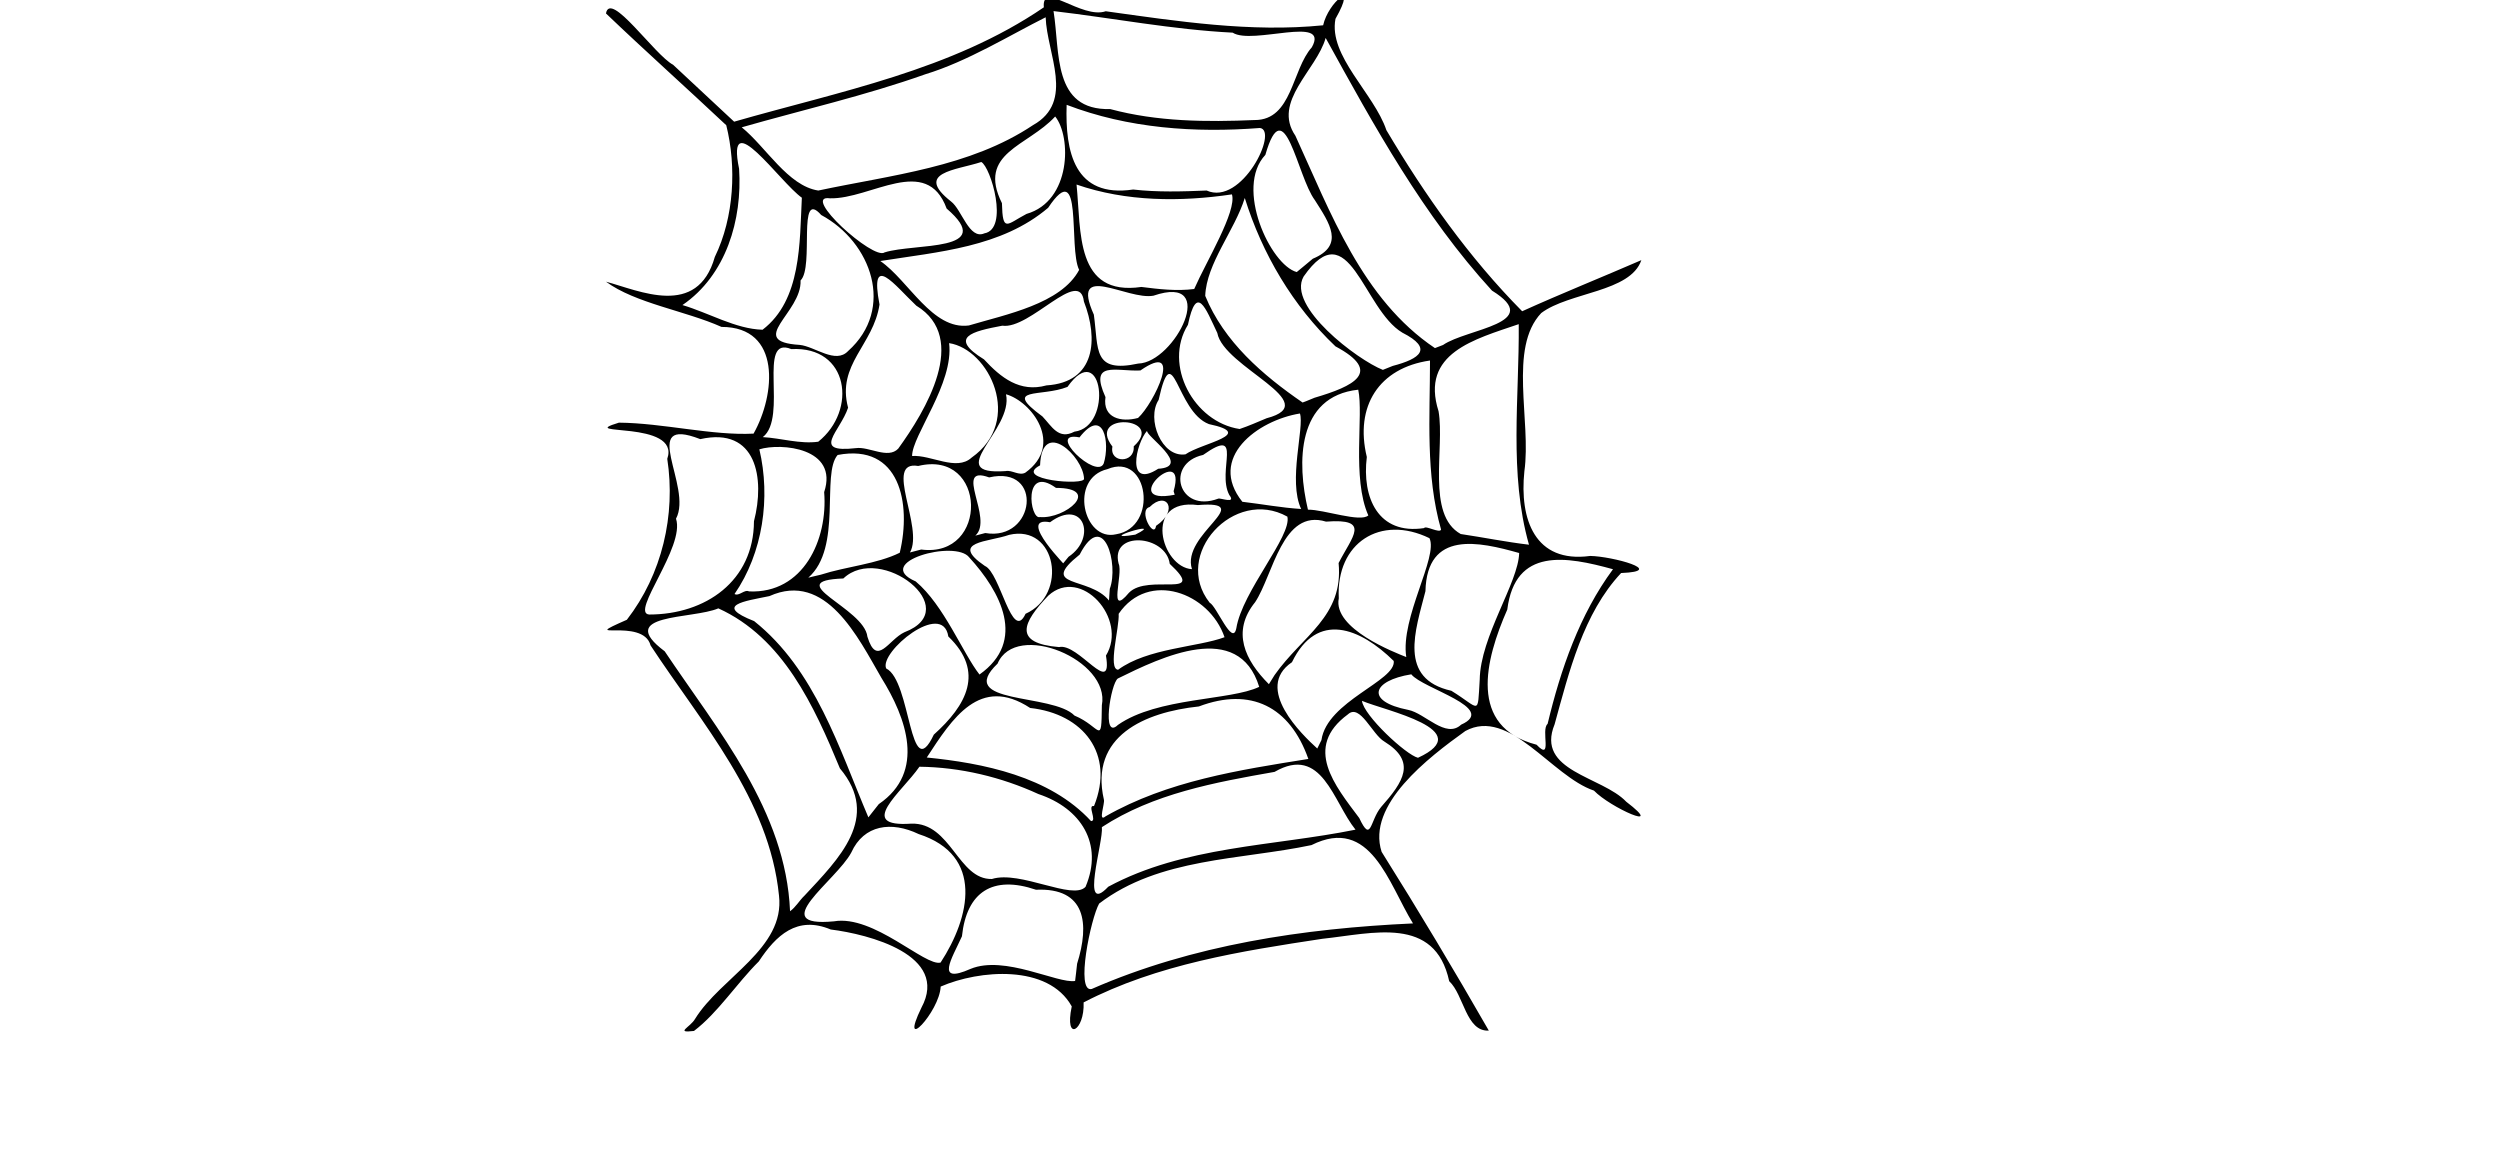<?xml version="1.0" encoding="UTF-8" standalone="no"?>
<!-- Created with Inkscape (http://www.inkscape.org/) -->

<svg
   width="640"
   height="300"
   viewBox="0 0 169.333 79.375"
   version="1.1"
   id="svg5"
   inkscape:version="1.1 (c68e22c387, 2021-05-23)"
   sodipodi:docname="bg_web.svg"
   xmlns:inkscape="http://www.inkscape.org/namespaces/inkscape"
   xmlns:sodipodi="http://sodipodi.sourceforge.net/DTD/sodipodi-0.dtd"
   xmlns="http://www.w3.org/2000/svg"
   xmlns:svg="http://www.w3.org/2000/svg">
  <sodipodi:namedview
     id="namedview7"
     pagecolor="#ffffff"
     bordercolor="#666666"
     borderopacity="1.0"
     inkscape:pageshadow="2"
     inkscape:pageopacity="0.0"
     inkscape:pagecheckerboard="false"
     inkscape:document-units="mm"
     showgrid="false"
     units="px"
     inkscape:zoom="0.94867184"
     inkscape:cx="517.5657"
     inkscape:cy="372.62622"
     inkscape:window-width="1920"
     inkscape:window-height="1017"
     inkscape:window-x="1912"
     inkscape:window-y="-8"
     inkscape:window-maximized="1"
     inkscape:current-layer="layer1" />
  <defs
     id="defs2">
    <filter
       inkscape:label="Black Hole"
       inkscape:menu="Morphology"
       inkscape:menu-tooltip="Creates a black light inside and outside"
       height="3.122"
       width="1.87"
       y="-1.061"
       x="-0.435"
       style="color-interpolation-filters:sRGB;"
       id="filter5939">
      <feGaussianBlur
         stdDeviation="5"
         in="SourceAlpha"
         result="result1"
         id="feGaussianBlur5927" />
      <feComposite
         operator="arithmetic"
         k2="3.2"
         k1="-1"
         k4="-2"
         result="result3"
         in2="result1"
         id="feComposite5929" />
      <feColorMatrix
         values="1 0 0 0 0 0 1 0 0 0 0 0 1 0 0 0 0 0 10 0 "
         result="result2"
         id="feColorMatrix5931" />
      <feComposite
         result="fbSourceGraphic"
         in="SourceGraphic"
         operator="out"
         in2="result2"
         id="feComposite5933" />
      <feBlend
         mode="multiply"
         in="result1"
         in2="fbSourceGraphic"
         result="result91"
         id="feBlend5935" />
      <feBlend
         mode="screen"
         in="fbSourceGraphic"
         in2="result91"
         id="feBlend5937" />
    </filter>
  </defs>
  <g
     inkscape:groupmode="layer"
     id="layer2"
     inkscape:label="Layer 2"
     style="display:none"
     sodipodi:insensitive="true">
    <rect
       style="font-variation-settings:normal;opacity:1;vector-effect:none;fill:#0000ff;fill-opacity:1;fill-rule:evenodd;stroke:none;stroke-width:0.265;stroke-linecap:butt;stroke-linejoin:miter;stroke-miterlimit:4;stroke-dasharray:none;stroke-dashoffset:0;stroke-opacity:0.766;-inkscape-stroke:none;stop-color:#000000;stop-opacity:1"
       id="rect1593"
       width="169.333"
       height="79.375"
       x="0"
       y="0"
       rx="0"
       ry="0" />
  </g>
  <g
     inkscape:label="Layer 1"
     inkscape:groupmode="layer"
     id="layer1">
    <path
       style="fill:#000000;stroke-width:0.044"
       d="m 47.08,69.012 c 1.734,-2.809 6.103,-4.765 5.684,-8.349 -0.653,-6.537 -5.237,-11.673 -8.699,-16.947 -0.514,-1.951 -5.143,-0.184 -1.606,-1.737 2.384,-3.078 3.32,-7.095 2.737,-10.9 0.928,-2.657 -6.355,-1.515 -3.276,-2.451 2.991,0.025 6.332,0.889 9.121,0.743 1.483,-2.627 1.906,-7.228 -2.171,-7.228 -2.456,-1.099 -5.837,-1.597 -7.826,-3.064 2.26,0.605 6.19,2.491 7.372,-1.674 1.319,-2.697 1.474,-6.128 0.776,-8.922 -2.701,-2.541 -5.468,-5.01 -8.148,-7.573 0.287,-1.593 3.297,2.821 4.546,3.476 1.381,1.282 2.757,2.57 4.135,3.856 7.153,-2.06 14.718,-3.47 20.977,-7.746 -0.168,-1.837 2.569,0.823 4.194,0.266 4.863,0.678 9.81,1.444 14.724,0.951 0.343,-1.576 2.382,-3.176 0.836,-0.437 -0.489,2.516 2.61,5.044 3.449,7.542 2.613,4.402 5.587,8.617 9.196,12.264 2.668,-1.207 5.387,-2.296 8.073,-3.462 -0.743,2.178 -4.883,2.156 -6.782,3.584 -2.24,2.373 -0.66,7.302 -1.142,10.723 -0.337,3.241 0.706,6.24 4.457,5.729 1.487,0.022 5.24,1.035 2.096,1.157 -2.566,2.737 -3.526,6.696 -4.505,10.249 -1.304,3.186 3.213,3.513 4.857,5.245 2.744,2.1 -1.097,0.393 -2.191,-0.756 -2.88,-0.973 -5.72,-5.661 -8.711,-4.038 -2.502,1.796 -6.706,5.001 -5.671,8.186 2.502,3.986 4.92,8.026 7.261,12.109 -1.554,0.079 -1.684,-2.421 -2.684,-3.349 -0.97,-4.473 -5.189,-3.23 -8.593,-2.871 -5.505,0.836 -11.178,1.722 -16.17,4.308 0.08,1.939 -1.324,2.736 -0.803,0.272 -1.594,-2.879 -6.28,-2.477 -8.878,-1.344 -0.076,1.717 -2.876,4.665 -1.303,1.427 1.927,-3.573 -3.601,-4.976 -6.142,-5.292 -2.284,-0.958 -3.706,0.395 -4.874,2.161 -1.498,1.487 -2.775,3.484 -4.391,4.71 -1.329,0.16 -0.235,-0.261 0.073,-0.817 z m 26.866,-2.026 c 6.831,-2.989 14.357,-4.102 21.76,-4.44 -1.658,-2.686 -2.865,-7.311 -6.876,-5.305 -4.822,1.015 -10.303,0.849 -14.382,3.961 -0.565,0.991 -1.624,6.068 -0.502,5.784 z m -0.99,-1.711 c 0.852,-2.713 0.6,-5.162 -2.785,-5.01 -2.926,-0.994 -4.696,0.131 -5.016,3.155 -0.682,1.508 -1.842,3.283 0.585,2.205 2.304,-0.954 5.895,1.012 7.08,0.82 l 0.064,-0.529 z m -9.248,-0.077 c 2.002,-3.064 2.965,-7.266 -1.484,-8.704 -1.841,-0.884 -3.71,-0.641 -4.564,1.251 -1.017,1.911 -5.829,5.1 -1.175,4.66 2.689,-0.464 6.183,3.075 7.222,2.793 z m -9.219,-4.531 c 2.311,-2.487 5.203,-5.288 2.401,-8.621 -1.739,-4.204 -3.843,-8.851 -8.235,-10.84 -1.725,0.749 -7.069,0.329 -3.632,2.91 3.614,5.396 8.206,10.796 8.489,17.605 0.377,-0.265 0.637,-0.733 0.976,-1.054 z m 20.577,-0.606 c 5.128,-2.761 11.155,-2.734 16.747,-3.865 -1.519,-1.878 -2.265,-5.771 -5.483,-3.914 -4.026,0.708 -8.229,1.473 -11.697,3.743 0.121,0.978 -1.509,6.084 0.433,4.036 z m -1.539,0.007 c 1.234,-2.917 -0.314,-5.324 -3.191,-6.284 -2.521,-1.156 -5.284,-1.816 -8.06,-1.851 -1.185,1.718 -4.344,4.12 -0.545,3.855 2.684,-0.077 3.164,3.806 5.454,3.749 1.92,-0.6 5.474,1.473 6.342,0.531 z m 20.016,-5.403 c 1.525,-1.724 2.423,-3.072 0.227,-4.435 -0.824,-0.471 -1.649,-2.607 -2.472,-1.844 -3.042,2.235 -0.88,4.818 0.769,7.023 0.824,1.745 0.709,0.182 1.477,-0.744 z m -19.443,-0.066 c 1.424,-3.54 -0.727,-6.252 -4.325,-6.646 -3.407,-2.233 -5.272,0.706 -7.002,3.355 3.774,0.377 8.327,1.265 11.125,4.306 0.438,0.024 -0.287,-1.118 0.202,-1.016 z M 59.524,54.465 c 3.203,-2.187 1.862,-5.851 0.173,-8.557 -1.57,-2.712 -3.753,-7.25 -7.582,-5.532 -1.674,0.346 -3.802,0.606 -1.034,1.694 4.143,3.301 5.749,8.616 7.737,13.291 l 0.228,-0.29 z m 15.359,0.827 c 4.196,-2.393 9.04,-3.137 13.736,-3.886 -1.254,-3.557 -3.908,-4.881 -7.415,-3.556 -3.668,0.387 -7.418,2.003 -6.434,6.312 0.084,0.244 -0.426,1.579 0.114,1.13 z m 21.162,-3.965 c 4.102,-1.888 -2.271,-3.2 -3.794,-3.857 0.101,0.983 2.986,3.664 3.794,3.857 z M 63.25,49.76 c 2.209,-1.98 3.478,-4.25 0.983,-6.649 -0.388,-2.489 -4.7,1.068 -4.21,2.165 1.709,0.841 1.558,8.004 3.227,4.484 z m 26.255,0.37 c 0.376,-2.641 5.073,-4.017 4.897,-5.361 -2.273,-2.239 -5.191,-3.419 -6.894,0.085 -2.606,1.765 0.702,4.923 1.715,5.846 z m 15.319,-1.098 c 0.882,-3.684 2.163,-7.406 4.429,-10.476 -3.167,-0.873 -6.626,-1.502 -7.16,2.731 -1.493,3.396 -2.685,7.945 1.983,9.155 1.119,1.175 0.267,-1.009 0.748,-1.41 z M 74.631,47.776 c 0.604,-3.07 -5.827,-5.756 -7.063,-2.826 -2.919,2.796 3.718,1.982 5.212,3.519 1.798,0.748 1.818,2.123 1.852,-0.694 z m 24.337,1.307 c 2.519,-1.122 -2.622,-2.44 -3.377,-3.41 -2.671,0.432 -3.136,1.836 -0.207,2.41 1.145,0.224 2.545,1.977 3.584,1 z m -23.242,0.014 c 2.687,-1.876 7.617,-1.638 9.564,-2.574 -1.404,-4.549 -6.609,-2.026 -9.575,-0.566 -0.482,0.341 -1.115,4.232 0.011,3.139 z m 24.5,-3.051 c 0.035,-2.926 2.624,-6.585 2.672,-8.588 -2.726,-0.77 -6.245,-1.561 -6.348,2.584 -0.68,2.663 -1.873,5.933 1.756,6.747 1.973,1.212 1.766,1.745 1.919,-0.742 z M 86.332,45.723 c 1.899,-2.699 4.679,-3.952 4.336,-7.586 0.927,-1.813 2.214,-3.039 -0.85,-2.805 -2.959,-0.904 -3.576,3.604 -4.804,5.456 -1.618,1.999 -0.691,3.932 0.932,5.555 z M 66.343,45.688 c 3.222,-2.281 1.426,-5.615 -0.692,-7.931 -0.936,-1.239 -6.601,0.338 -3.628,1.624 1.914,1.605 3.2,4.879 4.321,6.307 z m 8.567,-1.282 c 1.52,-2.483 -1.707,-6.071 -3.899,-4.067 -1.776,1.851 -2.394,3.23 0.723,3.49 1.302,-0.308 3.651,3.459 3.176,0.578 z m 0.823,0.958 c 1.985,-1.464 5.409,-1.531 7.209,-2.204 -1.036,-3.026 -5.154,-4.545 -7.171,-1.586 0.057,0.936 -0.752,3.746 -0.039,3.79 z m 19.518,-0.859 c -0.412,-2.653 2.18,-6.801 1.571,-8.052 -3.312,-1.614 -6.337,0.306 -6.142,4.072 -0.417,2.054 3.806,3.676 4.571,3.98 z M 61.266,42.821 c 4.139,-1.582 -1.618,-6.043 -4.143,-3.639 -4.326,0.167 1.417,1.989 1.629,3.943 0.641,2.089 1.428,0.197 2.514,-0.305 z m 22.473,-0.261 c 0.394,-2.496 3.772,-6.262 3.459,-7.567 -3.603,-2.011 -7.827,2.586 -5.263,5.83 0.471,0.223 1.547,2.998 1.804,1.737 z M 69.464,41.574 c 2.913,-1.314 2.094,-6.093 -1.111,-5.347 -1.389,0.495 -4.083,0.438 -1.647,2.105 1.052,0.442 1.835,5.238 2.758,3.242 z m -25.493,0.05 c 3.817,-3.34e-4 7.083,-2.268 7.097,-6.317 0.753,-2.894 0.184,-6.422 -3.634,-5.563 -4.26,-1.651 -0.483,3.237 -1.646,5.389 0.636,1.901 -3.129,6.394 -1.817,6.491 z m 32.498,-1.475 c 1.298,-1.334 5.378,0.482 2.762,-1.958 -0.256,-1.977 -4.047,-2.264 -3.463,-0.013 0.325,0.693 -0.757,3.718 0.701,1.971 z m -1.3,-0.266 c 0.625,-1.654 -0.413,-5.468 -2.039,-2.321 -2.843,2.279 0.641,1.45 1.985,3.112 z m -24.434,0.175 c 3.678,0.165 5.35,-3.511 5.088,-6.726 0.994,-3.003 -2.926,-3.349 -4.39,-2.898 0.774,3.269 0.241,7.018 -1.682,9.801 0.316,0.169 0.672,-0.337 0.985,-0.176 z m 30.001,-1.506 c -0.769,-2.36 4.485,-4.668 0.403,-4.342 -3.753,-0.492 -2.49,4.225 -0.403,4.342 z m -25.134,0.372 c 1.713,-0.553 3.813,-0.725 5.341,-1.485 0.801,-3.344 0.01,-7.429 -4.207,-6.622 -1.122,1.276 0.339,6.278 -1.988,8.312 l 0.287,-0.071 z m 16.775,-1.212 c 1.948,-1.305 1.007,-4.005 -1.255,-2.339 -2.398,-0.444 1.464,3.331 0.883,2.793 z M 62.396,37.221 c 4.606,0.603 4.46,-6.797 -0.204,-5.659 -2.382,-0.408 0.406,4.173 -0.557,5.858 z m 41.167,-0.326 c -1.373,-4.843 -0.649,-9.978 -0.694,-14.939 -2.987,1.024 -6.685,1.958 -5.431,5.899 0.43,2.496 -0.85,7.01 1.502,8.316 1.542,0.229 3.074,0.541 4.622,0.723 z M 76.897,36.213 c 2.249,-1.112 -2.947,0.494 0,0 z m -1.303,-0.025 c 2.899,-0.462 2.211,-5.591 -0.581,-4.413 -2.637,0.626 -1.627,4.931 0.581,4.413 z m -8.858,-0.084 c 3.389,0.581 3.984,-4.622 0.261,-3.768 -2.492,-0.904 0.346,2.824 -0.935,3.944 l 0.674,-0.176 z m 11.569,-0.488 c 1.575,-1.062 0.704,-2.412 -0.436,-1.274 -0.806,0.208 0.301,2.208 0.436,1.274 z m 19.303,0.253 c -1.059,-3.723 -0.75,-7.626 -0.749,-11.45 -3.463,0.499 -5.111,3.097 -4.28,6.534 -0.34,2.755 0.769,5.29 3.882,4.816 0.086,-0.204 1.067,0.381 1.147,0.1 z M 70.441,35.022 c 1.718,0.151 4.226,-1.966 1.084,-1.976 -2.264,-1.634 -1.775,2.197 -1.084,1.976 z M 92.681,34.911 C 91.556,32.381 92.368,28.134 91.998,26.395 c -4.175,0.449 -4.158,4.955 -3.407,8.126 1.089,-0.01 3.553,0.882 4.09,0.39 z m -4.55,-0.436 c -0.898,-1.897 0.229,-5.527 -0.081,-6.468 -2.885,0.471 -6.279,3.008 -3.902,5.98 1.326,0.155 2.656,0.407 3.983,0.488 z M 83.261,33.521 c -0.865,-1.634 1.038,-4.693 -1.771,-2.707 -2.598,0.568 -1.686,3.982 1.028,2.96 0.142,-0.065 1.242,0.387 0.742,-0.253 z m -3.769,-0.251 c 0.996,-3.454 -3.935,1.026 0.075,0.241 l -0.075,-0.241 z M 73.424,32.416 c -0.052,-1.506 -2.849,-4.139 -2.977,-0.896 -1.899,0.989 3.096,1.392 2.977,0.896 z m 5.025,-0.665 c 2.335,-0.143 -0.907,-2.257 -0.749,-2.579 -0.774,0.87 -1.448,3.998 0.749,2.579 z m -8.997,0.262 c 2.642,-1.904 0.409,-4.832 -1.313,-5.308 0.538,2.402 -4.381,5.514 -0.023,5.203 0.426,-0.092 0.917,0.343 1.336,0.105 z m 5.308,-0.629 c 0.433,-1.376 0.006,-3.87 -1.643,-1.759 -2.346,-0.459 1.185,2.916 1.643,1.759 z m -8.956,-0.384 c 3.549,-2.499 1.188,-7.348 -1.518,-7.759 0.333,2.734 -2.516,6.26 -2.507,7.645 1.28,-0.093 3,1.052 4.025,0.114 z m 10.985,-0.766 c 2.22,-2.015 -3.253,-2.347 -1.441,0.015 -0.222,1.146 1.534,1.151 1.441,-0.015 z m 3.506,0.54 c 1.094,-0.768 4.84,-1.363 1.588,-2.049 -2.238,-0.847 -2.42,-6.061 -3.406,-1.637 -0.84,1.286 0.204,3.927 1.818,3.686 z m -19.456,-0.386 c 1.836,-2.535 4.837,-7.479 1.225,-9.684 -1.455,-1.371 -3.19,-3.709 -2.493,-0.077 -0.416,2.755 -2.911,4.047 -2.128,6.988 -0.533,1.608 -2.543,3.088 0.527,2.739 0.883,-0.129 2.175,0.765 2.869,0.034 z m -5.416,-0.469 c 2.654,-2.127 2.086,-6.49 -1.826,-6.273 -2.345,-0.969 -0.205,4.635 -1.931,5.961 1.246,0.07 2.522,0.484 3.757,0.312 z m 17.349,-0.681 c 2.654,-0.326 1.902,-6.392 -0.469,-3.032 -1.773,0.712 -4.455,-0.025 -1.696,2.001 0.636,0.669 1.087,1.603 2.165,1.031 z m 13.023,-0.91 c 3.987,-1.047 -2.919,-3.442 -3.344,-5.776 -0.803,-1.685 -1.401,-3.376 -1.989,-0.552 -1.69,2.722 0.402,6.594 3.502,7.058 0.623,-0.209 1.224,-0.478 1.83,-0.73 z m -8.712,-0.019 c 1.066,-0.959 3.148,-5.289 0.159,-3.216 -1.662,0.079 -3.496,-0.699 -2.365,1.805 -0.206,1.421 1.066,1.722 2.206,1.411 z M 89.039,26.94 c 2.623,-0.772 4.678,-1.734 1.416,-3.48 -2.883,-2.736 -4.963,-6.263 -6.142,-10.049 -0.685,2.202 -2.602,4.439 -2.679,6.63 1.266,3.105 3.899,5.371 6.595,7.223 l 0.252,-0.095 z M 70.879,26.104 c 3.341,-0.206 3.523,-3.148 2.538,-5.679 -0.278,-2.377 -3.653,1.912 -5.528,1.635 -2.048,0.388 -3.68,0.776 -1.238,2.283 1.137,1.232 2.426,2.262 4.228,1.761 z m 23.457,-1.32 c 1.845,-0.482 2.778,-1.169 0.65,-2.252 -2.668,-1.584 -3.602,-8.233 -6.689,-3.8 -1.158,2.018 3.659,5.654 5.369,6.321 z M 77.102,24.625 c 2.475,-0.069 5.531,-6.137 1.025,-4.597 -1.768,0.33 -5.672,-2.361 -4.037,1.285 0.327,2.369 -0.089,3.977 3.012,3.311 z M 57.444,23.777 c 3.201,-2.862 1.582,-7.382 -1.822,-9.215 -1.641,-1.863 -0.456,3.522 -1.397,4.433 0.096,2.192 -3.739,4.135 -0.062,4.366 1.033,0.1 2.43,1.323 3.281,0.416 z m 40.297,-0.41 c 1.601,-1.112 6.915,-1.457 3.315,-3.684 C 96.411,14.613 93.085,8.551 89.791,2.57 89.174,4.757 86.157,6.88 87.741,9.193 90.119,14.378 92.264,20.268 97.193,23.578 Z M 51.649,22.335 c 2.646,-2.016 2.507,-5.915 2.663,-8.943 -1.477,-1.039 -5.167,-6.414 -4.251,-1.959 0.226,3.444 -0.877,7.209 -3.837,9.23 1.781,0.526 3.607,1.621 5.426,1.671 z m 13.975,-0.29 c 2.5,-0.746 6.246,-1.461 7.47,-3.764 -0.745,-1.492 0.293,-7.802 -2.1,-4.206 -3.162,2.688 -7.447,2.98 -11.367,3.605 1.922,1.324 3.527,4.693 5.997,4.365 z M 80.888,19.574 c 0.815,-1.861 2.899,-5.271 2.556,-6.408 -3.486,0.516 -7.167,0.499 -10.526,-0.666 0.32,3.165 -0.106,7.59 4.393,6.936 1.181,0.15 2.391,0.292 3.577,0.139 z m 8.033,-2.05 c 2.18,-0.91 1.137,-2.399 0.136,-3.971 -1.192,-1.592 -2.06,-7.557 -3.35,-3.063 -2.093,2.229 0.341,7.457 2.125,7.938 L 88.324,18.021 Z M 59.919,17.095 c 2.046,-0.645 7.646,-0.009 4.2,-2.969 -1.357,-3.71 -5.146,-0.622 -7.905,-0.694 -2.022,-0.286 2.957,4.235 3.705,3.662 z M 66.673,15.806 c 1.685,-0.296 0.433,-4.497 -0.207,-4.833 -1.725,0.564 -4.566,0.696 -2.043,2.678 0.728,0.553 1.221,2.605 2.25,2.155 z m 2.859,-1.318 c 3.027,-0.868 3.048,-5.227 1.939,-6.597 -1.865,2.033 -5.306,2.451 -3.607,5.87 0.051,2.036 0.325,1.429 1.668,0.727 z M 55.425,12.906 C 60.354,11.854 65.69,11.334 69.971,8.475 72.83,6.875 70.905,3.637 70.826,1.17 68.424,2.372 65.514,4.169 62.673,5.031 58.603,6.477 54.387,7.436 50.24,8.623 c 1.645,1.334 3.125,3.966 5.185,4.283 z m 26.305,-0.001 c 2.369,1.068 4.891,-4.073 3.611,-4.236 -4.411,0.343 -8.931,0.028 -13.094,-1.569 -0.108,3.18 0.524,6.325 4.505,5.737 1.652,0.188 3.321,0.137 4.978,0.068 z m 3.27,-4.774 c 2.528,-0.009 2.491,-3.4 3.856,-4.93 C 90.092,0.989 84.82,3.077 83.492,2.212 79.416,2.006 75.404,1.227 71.359,0.751 71.81,3.538 71.278,7.489 75.197,7.388 c 3.19,0.859 6.524,0.883 9.802,0.742 z"
       id="path11298" />
  </g>
</svg>
